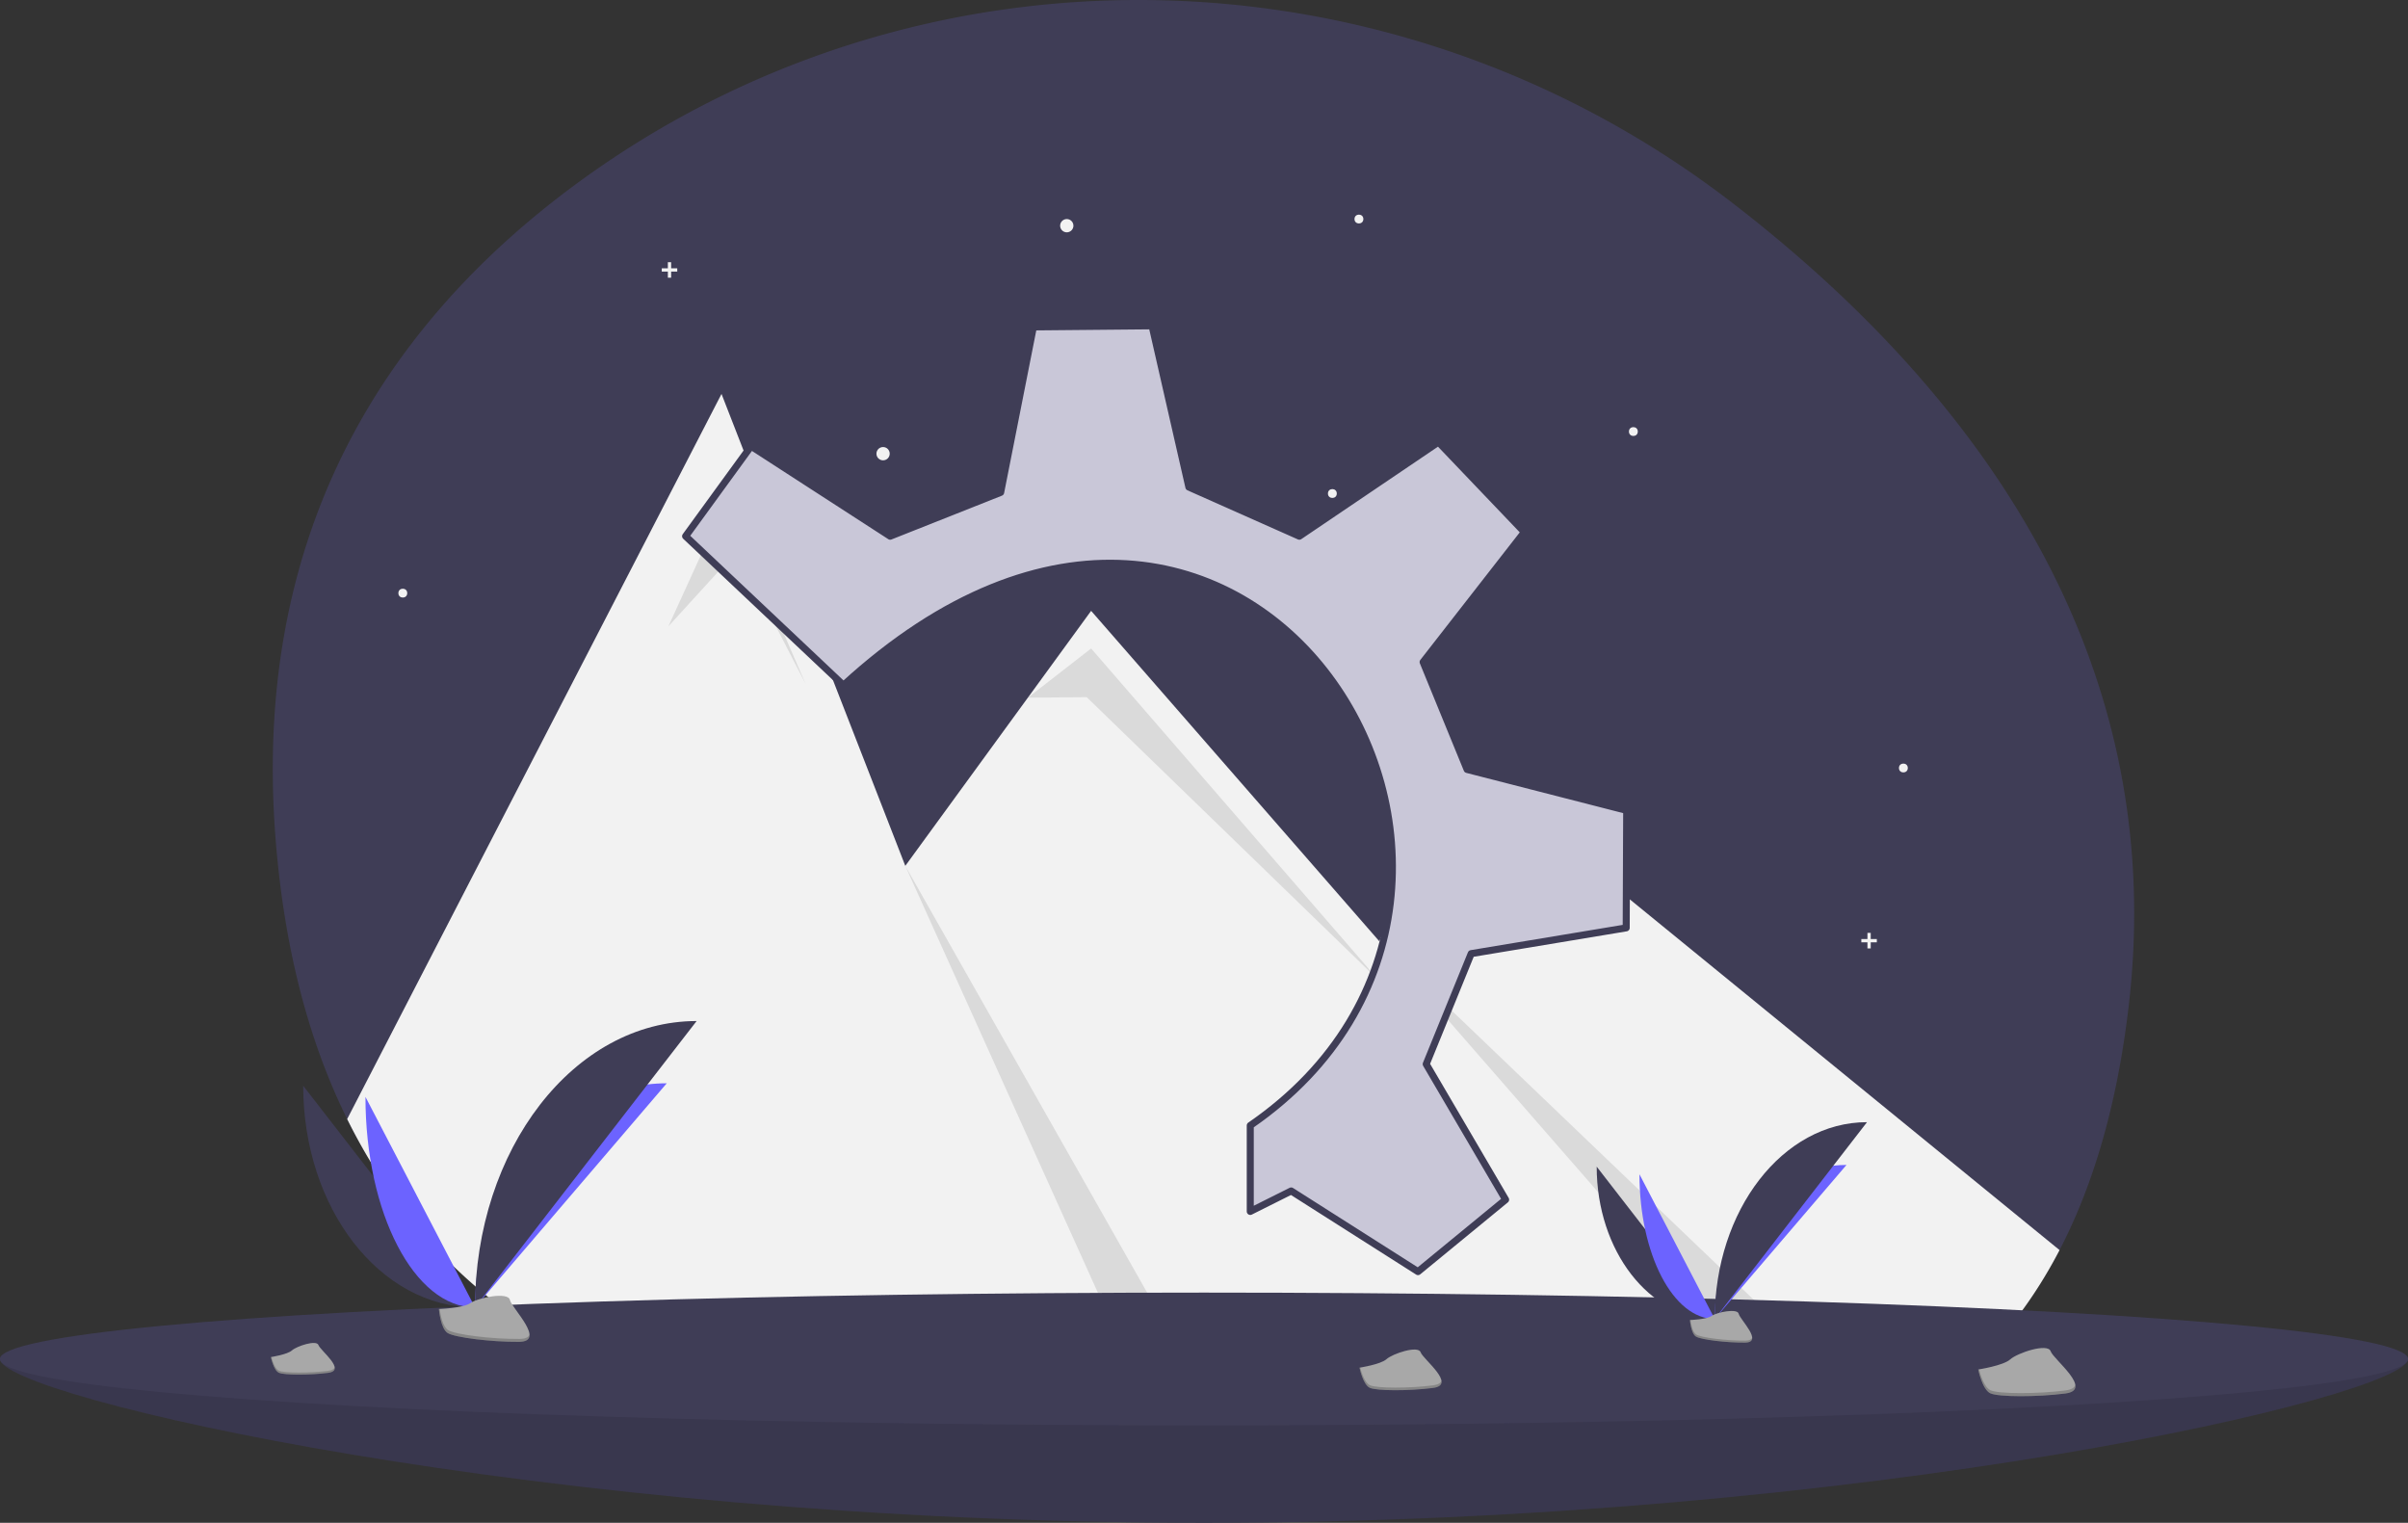 <?xml version="1.0" encoding="UTF-8" standalone="no"?>
<svg
   width="1088"
   height="687.962"
   viewBox="0 0 1088 687.962"
   version="1.1"
   id="svg160"
   sodipodi:docname="undraw_docusaurus_mountain.svg"
   inkscape:version="1.1 (c68e22c387, 2021-05-23)"
   xmlns:inkscape="http://www.inkscape.org/namespaces/inkscape"
   xmlns:sodipodi="http://sodipodi.sourceforge.net/DTD/sodipodi-0.dtd"
   xmlns="http://www.w3.org/2000/svg"
   xmlns:svg="http://www.w3.org/2000/svg">
  <rect x="0" y="0" width="1088" height="687.962" fill="#333333" stroke="none"/>
  <defs
     id="defs164" />
  <sodipodi:namedview
     id="namedview162"
     pagecolor="#ffffff"
     bordercolor="#666666"
     borderopacity="1.0"
     inkscape:pageshadow="2"
     inkscape:pageopacity="0.0"
     inkscape:pagecheckerboard="0"
     showgrid="false"
     inkscape:zoom="1.1553309"
     inkscape:cx="544"
     inkscape:cy="343.6245"
     inkscape:window-width="1920"
     inkscape:window-height="1020"
     inkscape:window-x="0"
     inkscape:window-y="0"
     inkscape:window-maximized="1"
     inkscape:current-layer="Group_12" />
  <g
     id="Group_12"
     data-name="Group 12"
     transform="translate(-57 -56)">
    <g
       id="Group_11"
       data-name="Group 11"
       transform="translate(57 56)">
      <path
         id="Path_83"
         data-name="Path 83"
         d="M1017.81,560.461c-5.27,45.15-16.22,81.4-31.25,110.31-20,38.52-54.21,54.04-84.77,70.28a193.275,193.275,0,0,1-27.46,11.94c-55.61,19.3-117.85,14.18-166.74,3.99a657.282,657.282,0,0,0-104.09-13.16q-14.97-.675-29.97-.67c-15.42.02-293.07,5.29-360.67-131.57-16.69-33.76-28.13-75-32.24-125.27-11.63-142.12,52.29-235.46,134.74-296.47,155.97-115.41,369.76-110.57,523.43,7.88C941.15,276.621,1036.99,396.031,1017.81,560.461Z"
         transform="translate(-56 -106.019)"
         fill="#3f3d56" />
      <path
         id="Path_84"
         data-name="Path 84"
         d="M986.56,670.771c-20,38.52-47.21,64.04-77.77,80.28a193.272,193.272,0,0,1-27.46,11.94c-55.61,19.3-117.85,14.18-166.74,3.99a657.3,657.3,0,0,0-104.09-13.16q-14.97-.675-29.97-.67-23.13.03-46.25,1.72c-100.17,7.36-253.82-6.43-321.42-143.29L382,283.981,444.95,445.6l20.09,51.59,55.37-75.98L549,381.981l130.2,149.27,36.8-81.27L970.78,657.9l14.21,11.59Z"
         transform="translate(-56 -106.019)"
         fill="#f2f2f2" />
      <path
         id="Path_85"
         data-name="Path 85"
         d="M302,282.962l26-57,36,83-31-60Z"
         opacity="0.1" />
      <path
         id="Path_86"
         data-name="Path 86"
         d="M610.5,753.821q-14.97-.675-29.97-.67L465.04,497.191Z"
         transform="translate(-56 -106.019)"
         opacity="0.1" />
      <path
         id="Path_87"
         data-name="Path 87"
         d="M464.411,315.191,493,292.962l130,150-132-128Z"
         opacity="0.1" />
      <path
         id="Path_88"
         data-name="Path 88"
         d="M908.79,751.051a193.265,193.265,0,0,1-27.46,11.94L679.2,531.251Z"
         transform="translate(-56 -106.019)"
         opacity="0.1" />
      <circle
         id="Ellipse_11"
         data-name="Ellipse 11"
         cx="3"
         cy="3"
         r="3"
         transform="translate(479 98.962)"
         fill="#f2f2f2" />
      <circle
         id="Ellipse_12"
         data-name="Ellipse 12"
         cx="3"
         cy="3"
         r="3"
         transform="translate(396 201.962)"
         fill="#f2f2f2" />
      <circle
         id="Ellipse_13"
         data-name="Ellipse 13"
         cx="2"
         cy="2"
         r="2"
         transform="translate(600 220.962)"
         fill="#f2f2f2" />
      <circle
         id="Ellipse_14"
         data-name="Ellipse 14"
         cx="2"
         cy="2"
         r="2"
         transform="translate(180 265.962)"
         fill="#f2f2f2" />
      <circle
         id="Ellipse_15"
         data-name="Ellipse 15"
         cx="2"
         cy="2"
         r="2"
         transform="translate(612 96.962)"
         fill="#f2f2f2" />
      <circle
         id="Ellipse_16"
         data-name="Ellipse 16"
         cx="2"
         cy="2"
         r="2"
         transform="translate(736 192.962)"
         fill="#f2f2f2" />
      <circle
         id="Ellipse_17"
         data-name="Ellipse 17"
         cx="2"
         cy="2"
         r="2"
         transform="translate(858 344.962)"
         fill="#f2f2f2" />
      <path
         id="Path_89"
         data-name="Path 89"
         d="M306,121.222h-2.76v-2.76h-1.48v2.76H299V122.7h2.76v2.759h1.48V122.7H306Z"
         fill="#f2f2f2" />
      <path
         id="Path_90"
         data-name="Path 90"
         d="M848,424.222h-2.76v-2.76h-1.48v2.76H841V425.7h2.76v2.759h1.48V425.7H848Z"
         fill="#f2f2f2" />
      <path
         id="Path_91"
         data-name="Path 91"
         d="M1144,719.981c0,16.569-243.557,74-544,74s-544-57.431-544-74,243.557,14,544,14S1144,703.413,1144,719.981Z"
         transform="translate(-56 -106.019)"
         fill="#3f3d56" />
      <path
         id="Path_92"
         data-name="Path 92"
         d="M1144,719.981c0,16.569-243.557,74-544,74s-544-57.431-544-74,243.557,14,544,14S1144,703.413,1144,719.981Z"
         transform="translate(-56 -106.019)"
         opacity="0.1" />
      <ellipse
         id="Ellipse_18"
         data-name="Ellipse 18"
         cx="544"
         cy="30"
         rx="544"
         ry="30"
         transform="translate(0 583.962)"
         fill="#3f3d56" />
      <path
         id="Path_95"
         data-name="Path 95"
         d="M193,596.547c0,55.343,34.719,100.126,77.626,100.126"
         transform="translate(-56 -106.019)"
         fill="#3f3d56" />
      <path
         id="Path_96"
         data-name="Path 96"
         d="M270.626,696.673c0-55.965,38.745-101.251,86.626-101.251"
         transform="translate(-56 -106.019)"
         fill="#6c63ff" />
      <path
         id="Path_97"
         data-name="Path 97"
         d="M221.125,601.564c0,52.57,22.14,95.109,49.5,95.109"
         transform="translate(-56 -106.019)"
         fill="#6c63ff" />
      <path
         id="Path_98"
         data-name="Path 98"
         d="M270.626,696.673c0-71.511,44.783-129.377,100.126-129.377"
         transform="translate(-56 -106.019)"
         fill="#3f3d56" />
      <path
         id="Path_99"
         data-name="Path 99"
         d="M254.3,697.379s11.009-.339,14.326-2.7,16.934-5.183,17.757-1.395,16.544,18.844,4.115,18.945-28.879-1.936-32.19-3.953S254.3,697.379,254.3,697.379Z"
         transform="translate(-56 -106.019)"
         fill="#a8a8a8" />
      <path
         id="Path_100"
         data-name="Path 100"
         d="M290.716,710.909c-12.429.1-28.879-1.936-32.19-3.953-2.522-1.536-3.527-7.048-3.863-9.591l-.368.014s.7,8.879,4.009,10.9,19.761,4.053,32.19,3.953c3.588-.029,4.827-1.305,4.759-3.2C294.755,710.174,293.386,710.887,290.716,710.909Z"
         transform="translate(-56 -106.019)"
         opacity="0.2" />
      <path
         id="Path_101"
         data-name="Path 101"
         d="M777.429,633.081c0,38.029,23.857,68.8,53.341,68.8"
         transform="translate(-56 -106.019)"
         fill="#3f3d56" />
      <path
         id="Path_102"
         data-name="Path 102"
         d="M830.769,701.882c0-38.456,26.623-69.575,59.525-69.575"
         transform="translate(-56 -106.019)"
         fill="#6c63ff" />
      <path
         id="Path_103"
         data-name="Path 103"
         d="M796.755,636.528c0,36.124,15.213,65.354,34.014,65.354"
         transform="translate(-56 -106.019)"
         fill="#6c63ff" />
      <path
         id="Path_104"
         data-name="Path 104"
         d="M830.769,701.882c0-49.139,30.773-88.9,68.8-88.9"
         transform="translate(-56 -106.019)"
         fill="#3f3d56" />
      <path
         id="Path_105"
         data-name="Path 105"
         d="M819.548,702.367s7.565-.233,9.844-1.856,11.636-3.562,12.2-.958,11.368,12.949,2.828,13.018-19.844-1.33-22.119-2.716S819.548,702.367,819.548,702.367Z"
         transform="translate(-56 -106.019)"
         fill="#a8a8a8" />
      <path
         id="Path_106"
         data-name="Path 106"
         d="M844.574,711.664c-8.54.069-19.844-1.33-22.119-2.716-1.733-1.056-2.423-4.843-2.654-6.59l-.253.01s.479,6.1,2.755,7.487,13.579,2.785,22.119,2.716c2.465-.02,3.317-.9,3.27-2.2C847.349,711.159,846.409,711.649,844.574,711.664Z"
         transform="translate(-56 -106.019)"
         opacity="0.2" />
      <path
         id="Path_107"
         data-name="Path 107"
         d="M949.813,724.718s11.36-1.729,14.5-4.591,16.89-7.488,18.217-3.667,19.494,17.447,6.633,19.107-30.153,1.609-33.835-.065S949.813,724.718,949.813,724.718Z"
         transform="translate(-56 -106.019)"
         fill="#a8a8a8" />
      <path
         id="Path_108"
         data-name="Path 108"
         d="M989.228,734.173c-12.86,1.659-30.153,1.609-33.835-.065-2.8-1.275-4.535-6.858-5.2-9.45l-.379.061s1.833,9.109,5.516,10.783,20.975,1.725,33.835.065c3.712-.479,4.836-1.956,4.529-3.906C993.319,732.907,991.991,733.817,989.228,734.173Z"
         transform="translate(-56 -106.019)"
         opacity="0.2" />
      <path
         id="Path_109"
         data-name="Path 109"
         d="M670.26,723.9s9.587-1.459,12.237-3.875,14.255-6.32,15.374-3.095,16.452,14.725,5.6,16.125-25.448,1.358-28.555-.055S670.26,723.9,670.26,723.9Z"
         transform="translate(-56 -106.019)"
         fill="#a8a8a8" />
      <path
         id="Path_110"
         data-name="Path 110"
         d="M703.524,731.875c-10.853,1.4-25.448,1.358-28.555-.055-2.367-1.076-3.827-5.788-4.39-7.976l-.32.051s1.547,7.687,4.655,9.1,17.7,1.456,28.555.055c3.133-.4,4.081-1.651,3.822-3.3C706.977,730.807,705.856,731.575,703.524,731.875Z"
         transform="translate(-56 -106.019)"
         opacity="0.2" />
      <path
         id="Path_111"
         data-name="Path 111"
         d="M178.389,719.109s7.463-1.136,9.527-3.016,11.1-4.92,11.969-2.409,12.808,11.463,4.358,12.553-19.811,1.057-22.23-.043S178.389,719.109,178.389,719.109Z"
         transform="translate(-56 -106.019)"
         fill="#a8a8a8" />
      <path
         id="Path_112"
         data-name="Path 112"
         d="M204.285,725.321c-8.449,1.09-19.811,1.057-22.23-.043-1.842-.838-2.979-4.506-3.417-6.209l-.249.04s1.2,5.984,3.624,7.085,13.781,1.133,22.23.043c2.439-.315,3.177-1.285,2.976-2.566C206.973,724.489,206.1,725.087,204.285,725.321Z"
         transform="translate(-56 -106.019)"
         opacity="0.2" />
    </g>
    <path
       id="path705"
       style="fill:#c9c7d8;fill-opacity:1;fill-rule:evenodd;stroke:#3f3d56;stroke-width:3.176;stroke-linecap:round;stroke-linejoin:round;stroke-opacity:1"
       d="m 745.764,296.396 -38.824,-40.671 -62.859,42.518 -49.918,-22.188 -16.636,-72.864 -53.612,0.496 -14.789,74.76 -49.918,19.796 -62.859,-40.671 -29.577,40.671 71.337,67.322 C 620.95,197.863 778.948,456.338 621.903,564.468 v 38.824 l 18.483,-9.247 57.307,36.436 39.592,-32.508 -35.888,-61.235 20.331,-49.918 70.039,-11.638 0.217,-53.068 -72.104,-18.493 -19.874,-48.527 z"
       sodipodi:nodetypes="ccccccccccccccccccccccc"
       sodipodi:stroke-cmyk="(0 0 0 0.8)" />
  </g>
</svg>
